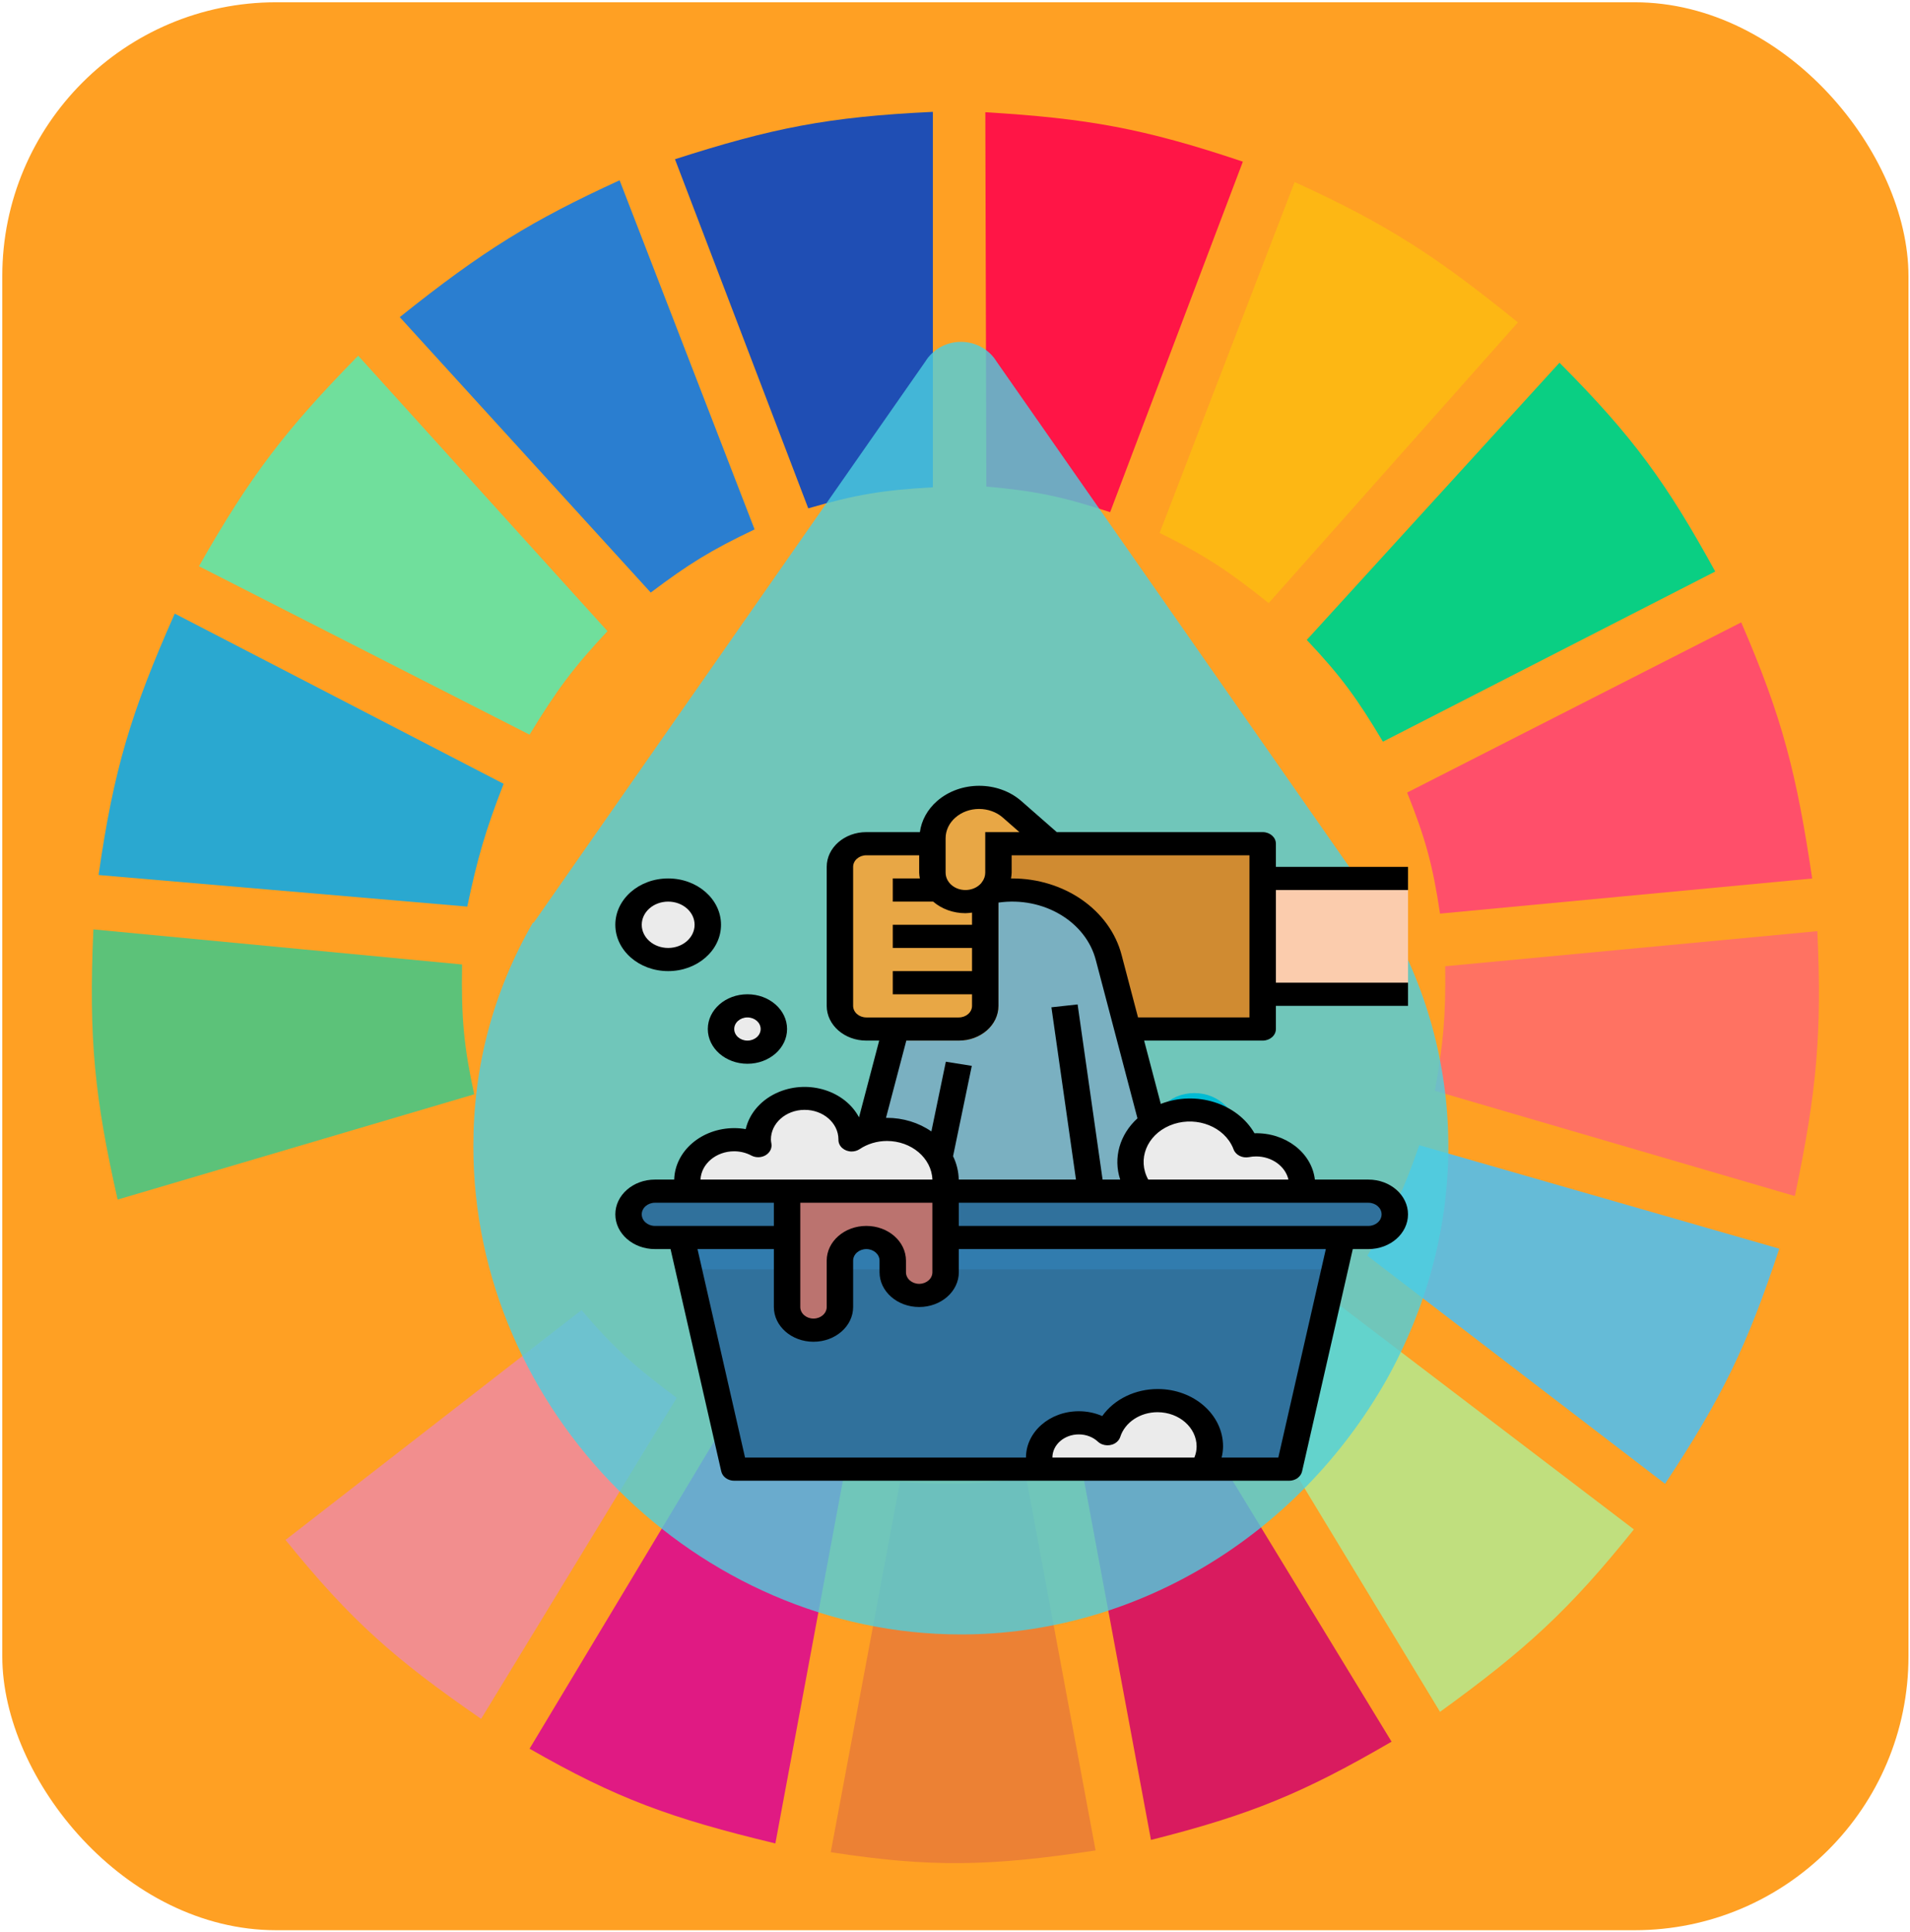 <svg width="687" height="695" viewBox="0 0 687 695" fill="none" xmlns="http://www.w3.org/2000/svg">
<rect x="0.823" y="0.818" width="685.626" height="693.507" rx="98.51" fill="#FFA023"/>
<g clip-path="url(#clip0)">
<path d="M290.718 182.861L242.779 57.276C277.59 46.099 297.746 42.01 335.544 40.237V175.288C317.579 176.295 307.736 177.917 290.718 182.861Z" fill="#1F4EB4"/>
<path d="M354.775 175.025L354.407 40.368C390.858 42.575 411.119 46.077 447.036 58.149L399.301 184.235C382.173 178.651 372.41 176.59 354.775 175.025Z" fill="#FF1546"/>
<path d="M417.099 191.696L465.66 65.481C500.186 81.233 517.334 92.835 545.973 115.967L456.321 216.939C442.302 205.733 433.918 199.993 417.099 191.696Z" fill="#FDB714"/>
<path d="M470.021 230.192L560.918 130.481C587.583 157.223 599.488 173.864 616.95 205.58L497.415 266.794C488.183 251.299 482.31 243.188 470.021 230.192Z" fill="#0ACF83"/>
<path d="M506.131 285.095L626.289 223.881C641.178 258.272 646.262 278.609 651.814 316.018L517.96 328.64C515.335 311.179 512.743 301.653 506.131 285.095Z" fill="#FF4F6A"/>
<path d="M516.09 392.378C519.087 375.612 520.042 365.868 519.825 347.572L653.68 334.95C655.342 371.636 653.516 392.484 645.586 430.243L516.09 392.378Z" fill="#FF7262"/>
<path d="M491.809 451.699C500.586 437.283 504.718 428.614 510.486 411.941L639.983 449.175C628.396 484.198 619.404 502.715 598.892 533.739L491.809 451.699Z" fill="#65BBD7"/>
<path d="M587.687 550.147L479.981 468.107C468.147 481.602 461.036 488.479 447.606 499.661L517.958 615.779C549.113 593.201 564.559 578.964 587.687 550.147Z" fill="#C0DF7E"/>
<path d="M500.527 626.508L430.175 511.021C414.912 518.734 405.973 522.548 389.085 528.06L413.988 661.848C449.666 652.854 468.626 645.079 500.527 626.508Z" fill="#D91B5F"/>
<path d="M323.714 533.108C341.46 534.27 351.411 533.923 369.162 531.846L394.065 665.634C356.002 671.369 335.087 671.84 298.811 666.265L323.714 533.108Z" fill="#EC8134"/>
<path d="M190.481 629.032L260.21 512.914C276.019 521.182 285.609 524.701 303.791 529.322L278.888 663.11C241.244 654.068 221.659 646.919 190.481 629.032Z" fill="#E01A83"/>
<path d="M102.7 553.934L209.161 471.263C221.033 485.231 228.754 491.895 243.403 502.817L173.052 618.304C142.258 597.019 126.486 583.353 102.7 553.934Z" fill="#F28E8E"/>
<path d="M90.869 538.157C69.692 506.005 59.81 486.972 47.288 450.438L175.54 413.204C181.945 430.454 186.803 439.79 196.707 456.117L90.869 538.157Z" fill="#FFA023"/>
<path d="M42.307 431.505C34.068 394.982 31.836 373.797 33.591 334.319L166.2 346.941C165.861 366.492 166.905 376.654 170.558 393.641L42.307 431.505Z" fill="#5CC279"/>
<path d="M35.459 314.756L168.069 326.115C171.748 308.719 174.506 299.036 181.143 281.94L62.852 220.726C47.131 256.186 40.897 276.716 35.459 314.756Z" fill="#2AA8D0"/>
<path d="M71.569 203.686C90.105 171.052 102.733 154.546 128.847 127.957L218.498 227.036C206.367 240.002 200.248 248.175 190.482 264.27L71.569 203.686Z" fill="#70DF9C"/>
<path d="M234.063 213.153C247.513 203.015 255.606 197.94 271.418 190.434L222.857 64.85C191.257 79.364 173.907 89.99 143.789 114.074L234.063 213.153Z" fill="#2A7ED0"/>
<path opacity="0.8" d="M499.629 331.931C499.629 331.384 499.095 330.837 498.559 330.837L358.47 130.081C355.797 125.705 350.985 122.97 345.638 122.97C340.29 122.97 335.478 125.705 332.805 130.081L192.717 330.837C192.183 331.383 192.183 331.931 191.647 331.931C177.211 357.094 170.26 383.898 170.26 412.342C170.26 507.523 250.463 587.935 345.638 587.935C408.197 587.935 466.477 552.925 498.558 496.583C527.968 444.069 528.502 382.803 499.629 331.931Z" fill="#4DCFE0"/>
<path d="M429.589 393.197C420.499 393.197 413.548 400.309 413.548 409.607C413.548 448.446 382.536 480.173 344.573 480.173C335.483 480.173 328.533 487.284 328.533 496.583C328.533 505.882 335.484 512.993 344.573 512.993C400.181 512.993 445.63 466.496 445.63 409.606C445.629 400.309 438.679 393.197 429.589 393.197Z" fill="#00BBD3"/>
<g filter="url(#filter0_d)">
<path d="M282.402 292.123V342.119C282.402 346.723 286.655 350.452 291.906 350.452H434.465V283.79H291.906C286.655 283.79 282.402 287.519 282.402 292.123Z" fill="#D08B31"/>
<path d="M486.74 296.289H434.469V337.952H486.74V296.289Z" fill="#FBCCAD"/>
<path d="M401.202 408.781H287.155L309.257 324.813C313.011 310.555 327.49 300.456 344.179 300.456C360.867 300.456 375.347 310.555 379.1 324.813L401.202 408.781Z" fill="#7AB0C1"/>
<path d="M368.911 415.811L378.342 414.777L367.913 341.607L358.482 342.641L368.911 415.811Z" fill="#7DBDD1"/>
<path d="M320.343 409.521L329.842 363.69L320.496 362.201L310.996 408.032L320.343 409.521Z" fill="#7DBDD1"/>
<path d="M291.906 283.79H325.17C330.421 283.79 334.674 287.519 334.674 292.123V342.119C334.674 346.723 330.421 350.452 325.17 350.452H291.906C286.656 350.452 282.402 346.723 282.402 342.119V292.123C282.403 287.519 286.656 283.79 291.906 283.79Z" fill="#E8A745"/>
<path d="M325.172 279.623H315.668V287.956H325.172C327.795 287.956 329.924 289.822 329.924 292.122V296.288H301.412V304.621H329.924V312.954H301.412V321.287H329.924V329.62H301.412V337.953H329.924V342.119C329.924 344.418 327.795 346.285 325.172 346.285H301.412V354.618H325.172C333.046 354.618 339.428 349.023 339.428 342.119V292.123C339.428 285.218 333.046 279.623 325.172 279.623Z" fill="#F5A338"/>
<path d="M220.625 325.454C228.498 325.454 234.881 319.858 234.881 312.955C234.881 306.052 228.498 300.456 220.625 300.456C212.752 300.456 206.369 306.052 206.369 312.955C206.369 319.858 212.752 325.454 220.625 325.454Z" fill="#EBEBEB"/>
<path d="M249.136 358.785C254.385 358.785 258.64 355.054 258.64 350.452C258.64 345.85 254.385 342.119 249.136 342.119C243.887 342.119 239.632 345.85 239.632 350.452C239.632 355.054 243.887 358.785 249.136 358.785Z" fill="#EBEBEB"/>
<path d="M339.429 283.79H358.437L344.352 271.441C337.789 265.687 327.149 265.692 320.587 271.446C317.441 274.204 315.669 277.95 315.669 281.857V294.207C315.669 299.961 320.986 304.622 327.549 304.622C334.111 304.622 339.428 299.956 339.428 294.207V283.79H339.429Z" fill="#E8A745"/>
<path d="M319.991 408.782C322.367 398.812 315.078 389.038 303.702 386.954C297.714 385.859 291.475 387.1 286.619 390.358V390.267C286.866 382.084 279.505 375.276 270.172 375.055C260.839 374.835 253.075 381.292 252.823 389.475C252.794 390.467 252.875 391.458 253.07 392.437C245.224 388.154 234.903 390.258 230.013 397.137C227.552 400.612 226.853 404.832 228.089 408.782H319.991V408.782Z" fill="#EBEBEB"/>
<path d="M448.481 408.783C448.618 408.095 448.7 407.4 448.723 406.7C448.766 398.684 441.386 392.155 432.243 392.117C430.993 392.113 429.748 392.229 428.532 392.471C424.816 382.668 412.741 377.36 401.555 380.614C390.373 383.872 384.319 394.458 388.03 404.266C388.634 405.866 389.484 407.383 390.554 408.782H448.481V408.783Z" fill="#EBEBEB"/>
<path d="M443.968 508.774H244.387L225.379 425.447H462.976L443.968 508.774Z" fill="#30719C"/>
<path d="M215.873 408.782H472.478C477.729 408.782 481.983 412.511 481.983 417.115C481.983 421.719 477.73 425.448 472.478 425.448H215.873C210.623 425.448 206.369 421.719 206.369 417.115C206.369 412.511 210.623 408.782 215.873 408.782Z" fill="#30719C"/>
<path d="M412.902 508.772C414.556 506.297 415.44 503.484 415.459 500.614C415.487 491.531 407.114 484.145 396.755 484.115C388.363 484.094 380.978 488.957 378.665 496.031C373.357 490.985 364.39 490.669 358.635 495.322C354.415 498.739 352.961 504.047 354.953 508.772H412.902Z" fill="#EBEBEB"/>
<path d="M460.363 436.905L462.976 425.447H225.379L227.992 436.905H460.363Z" fill="#317CAE"/>
<path d="M301.413 408.782H263.397V450.446C263.397 455.049 267.65 458.778 272.902 458.778C278.152 458.778 282.406 455.05 282.406 450.446V433.78C282.406 429.177 286.658 425.447 291.91 425.447C297.16 425.447 301.414 429.176 301.414 433.78V437.947C301.414 442.55 305.667 446.279 310.918 446.279C316.169 446.279 320.422 442.551 320.422 437.947V408.782H301.413Z" fill="#BB736F"/>
<path d="M486.738 300.455V292.123H439.219V283.79C439.219 281.49 437.09 279.624 434.467 279.624H360.403L347.706 268.495C339.333 261.134 325.742 261.113 317.346 268.454C313.905 271.458 311.729 275.395 311.173 279.624H291.909C284.034 279.624 277.653 285.219 277.653 292.123V342.119C277.653 349.023 284.034 354.618 291.909 354.618H296.532L289.271 382.22C284.229 372.737 271.38 368.634 260.565 373.054C254.349 375.596 249.878 380.57 248.518 386.462C247.159 386.22 245.776 386.099 244.389 386.099C232.657 386.116 223.077 394.328 222.797 404.614H215.877C208.003 404.614 201.621 410.21 201.621 417.114C201.621 424.017 208.003 429.613 215.877 429.613H221.484L239.732 509.607C240.183 511.544 242.131 512.94 244.389 512.94H443.971C446.227 512.94 448.176 511.548 448.628 509.607L466.875 429.613H472.482C480.356 429.613 486.738 424.017 486.738 417.114C486.738 410.21 480.356 404.614 472.482 404.614H453.237C452.12 394.915 442.626 387.632 431.516 387.949C425.281 377.125 410.464 372.484 397.819 377.392L391.827 354.619H434.466C437.089 354.619 439.218 352.752 439.218 350.453V342.12H486.738V333.787H439.219V300.455H486.738ZM320.42 281.857C320.415 276.024 325.808 271.291 332.461 271.291C335.659 271.291 338.724 272.403 340.986 274.386L346.964 279.623H334.675V294.206C334.675 295.389 334.286 296.543 333.559 297.539L333.416 297.564L333.459 297.697C331.259 300.559 326.83 301.318 323.566 299.389C321.599 298.226 320.42 296.285 320.42 294.206V281.857H320.42ZM287.156 342.119V292.123C287.156 289.823 289.285 287.957 291.908 287.957H310.916V294.206C310.939 294.906 311.02 295.602 311.158 296.29H301.412V304.622H315.944C319.037 307.293 323.205 308.789 327.548 308.789C328.346 308.768 329.14 308.697 329.924 308.576V312.955H301.412V321.288H329.924V329.621H301.412V337.954H329.924V342.12C329.924 344.42 327.795 346.286 325.172 346.286H291.909C289.285 346.285 287.156 344.419 287.156 342.119ZM310.916 354.618H325.172C333.046 354.618 339.428 349.023 339.428 342.119V304.972C355.542 302.672 370.905 311.784 374.473 325.749L389.427 382.582C383.007 388.424 380.641 396.823 383.217 404.614H376.887L367.901 341.602L358.473 342.635L367.307 404.614H325.143C325.086 401.723 324.397 398.864 323.104 396.202L329.842 363.704L320.5 362.213L315.296 387.294C310.749 384.128 305.109 382.403 299.301 382.403C299.187 382.403 299.083 382.428 298.973 382.428L306.287 354.618H310.916V354.618ZM291.908 421.28C284.034 421.28 277.652 426.875 277.652 433.779V450.444C277.652 452.744 275.523 454.61 272.9 454.61C270.277 454.61 268.149 452.744 268.149 450.444V412.947H315.668V437.945C315.668 440.245 313.539 442.111 310.916 442.111C308.293 442.111 306.164 440.245 306.164 437.945V433.779C306.164 426.875 299.782 421.28 291.908 421.28ZM244.389 394.432C246.593 394.44 248.751 394.986 250.623 396.002C252.21 396.815 254.192 396.748 255.708 395.836C257.248 394.907 258.046 393.29 257.761 391.67C257.666 391.199 257.604 390.724 257.585 390.249C257.537 384.366 262.94 379.567 269.645 379.529C276.351 379.491 281.829 384.224 281.872 390.103C281.872 390.187 281.872 390.266 281.872 390.341C281.872 392.64 284.001 394.507 286.624 394.507C287.65 394.507 288.653 394.215 289.475 393.673C292.288 391.774 295.738 390.736 299.293 390.723C308.131 390.723 315.378 396.869 315.668 404.614H232.252C232.542 398.919 237.888 394.436 244.389 394.432ZM211.125 417.114C211.125 414.814 213.254 412.947 215.877 412.947H258.644V421.28H215.877C213.254 421.28 211.125 419.413 211.125 417.114ZM358.83 504.607C358.83 500.003 363.082 496.274 368.334 496.274C370.943 496.274 373.437 497.224 375.214 498.899C377.02 500.57 380.024 500.644 381.934 499.061C382.547 498.553 382.998 497.907 383.231 497.195C384.918 491.92 390.402 488.279 396.651 488.287C404.411 488.296 410.698 493.812 410.707 500.616C410.702 501.978 410.427 503.328 409.895 504.607H358.83ZM440.088 504.607H419.697C420.025 503.295 420.196 501.957 420.211 500.616C420.253 489.241 409.77 479.988 396.793 479.951C388.643 479.926 381.064 483.609 376.764 489.675C374.145 488.529 371.261 487.938 368.334 487.942C357.837 487.942 349.326 495.404 349.326 504.607H248.281L231.179 429.613H258.644V450.445C258.644 457.348 265.026 462.944 272.9 462.944C280.774 462.944 287.156 457.348 287.156 450.445V433.779C287.156 431.48 289.285 429.613 291.908 429.613C294.531 429.613 296.66 431.48 296.66 433.779V437.945C296.66 444.849 303.041 450.445 310.916 450.445C318.79 450.445 325.171 444.849 325.171 437.945V429.613H457.181L440.088 504.607ZM477.234 417.114C477.234 419.413 475.105 421.28 472.482 421.28H325.172V412.947H472.482C475.105 412.947 477.234 414.809 477.234 417.114ZM424.012 393.782C424.782 395.807 427.168 396.994 429.544 396.536C430.38 396.365 431.235 396.282 432.091 396.282C437.736 396.282 442.602 399.765 443.733 404.614H393.305C389.309 397.386 392.754 388.686 400.994 385.183C409.239 381.679 419.161 384.699 423.157 391.924C423.494 392.524 423.78 393.144 424.012 393.782ZM429.715 346.285H389.632L383.735 323.874C379.549 307.688 363.106 296.222 344.18 296.289H343.937C344.075 295.602 344.156 294.902 344.18 294.206V287.956H429.715V346.285Z" fill="black"/>
<path d="M220.629 329.62C231.126 329.62 239.636 322.158 239.636 312.955C239.636 303.751 231.126 296.289 220.629 296.289C210.132 296.289 201.621 303.751 201.621 312.954C201.621 322.158 210.132 329.62 220.629 329.62ZM220.629 304.622C225.879 304.622 230.133 308.351 230.133 312.955C230.133 317.559 225.88 321.288 220.629 321.288C215.377 321.288 211.125 317.559 211.125 312.955C211.125 308.351 215.378 304.622 220.629 304.622Z" fill="black"/>
<path d="M234.884 350.45C234.884 357.354 241.266 362.949 249.14 362.949C257.014 362.949 263.395 357.354 263.395 350.45C263.395 343.546 257.014 337.951 249.14 337.951C241.266 337.951 234.884 343.547 234.884 350.45ZM253.892 350.45C253.892 352.75 251.763 354.616 249.14 354.616C246.517 354.616 244.388 352.75 244.388 350.45C244.388 348.151 246.517 346.284 249.14 346.284C251.763 346.284 253.892 348.146 253.892 350.45Z" fill="black"/>
</g>
</g>
<defs>
<filter id="filter0_d" x="201.621" y="262.961" width="320.583" height="285.442" filterUnits="userSpaceOnUse" color-interpolation-filters="sRGB">
<feFlood flood-opacity="0" result="BackgroundImageFix"/>
<feColorMatrix in="SourceAlpha" type="matrix" values="0 0 0 0 0 0 0 0 0 0 0 0 0 0 0 0 0 0 127 0"/>
<feOffset dx="19.702" dy="19.702"/>
<feGaussianBlur stdDeviation="7.881"/>
<feColorMatrix type="matrix" values="0 0 0 0 0 0 0 0 0 0 0 0 0 0 0 0 0 0 0.25 0"/>
<feBlend mode="normal" in2="BackgroundImageFix" result="effect1_dropShadow"/>
<feBlend mode="normal" in="SourceGraphic" in2="effect1_dropShadow" result="shape"/>
</filter>
<clipPath id="clip0">
<rect width="622.58" height="646.222" fill="white" transform="translate(32.347 24.461)"/>
</clipPath>
</defs>
</svg>
